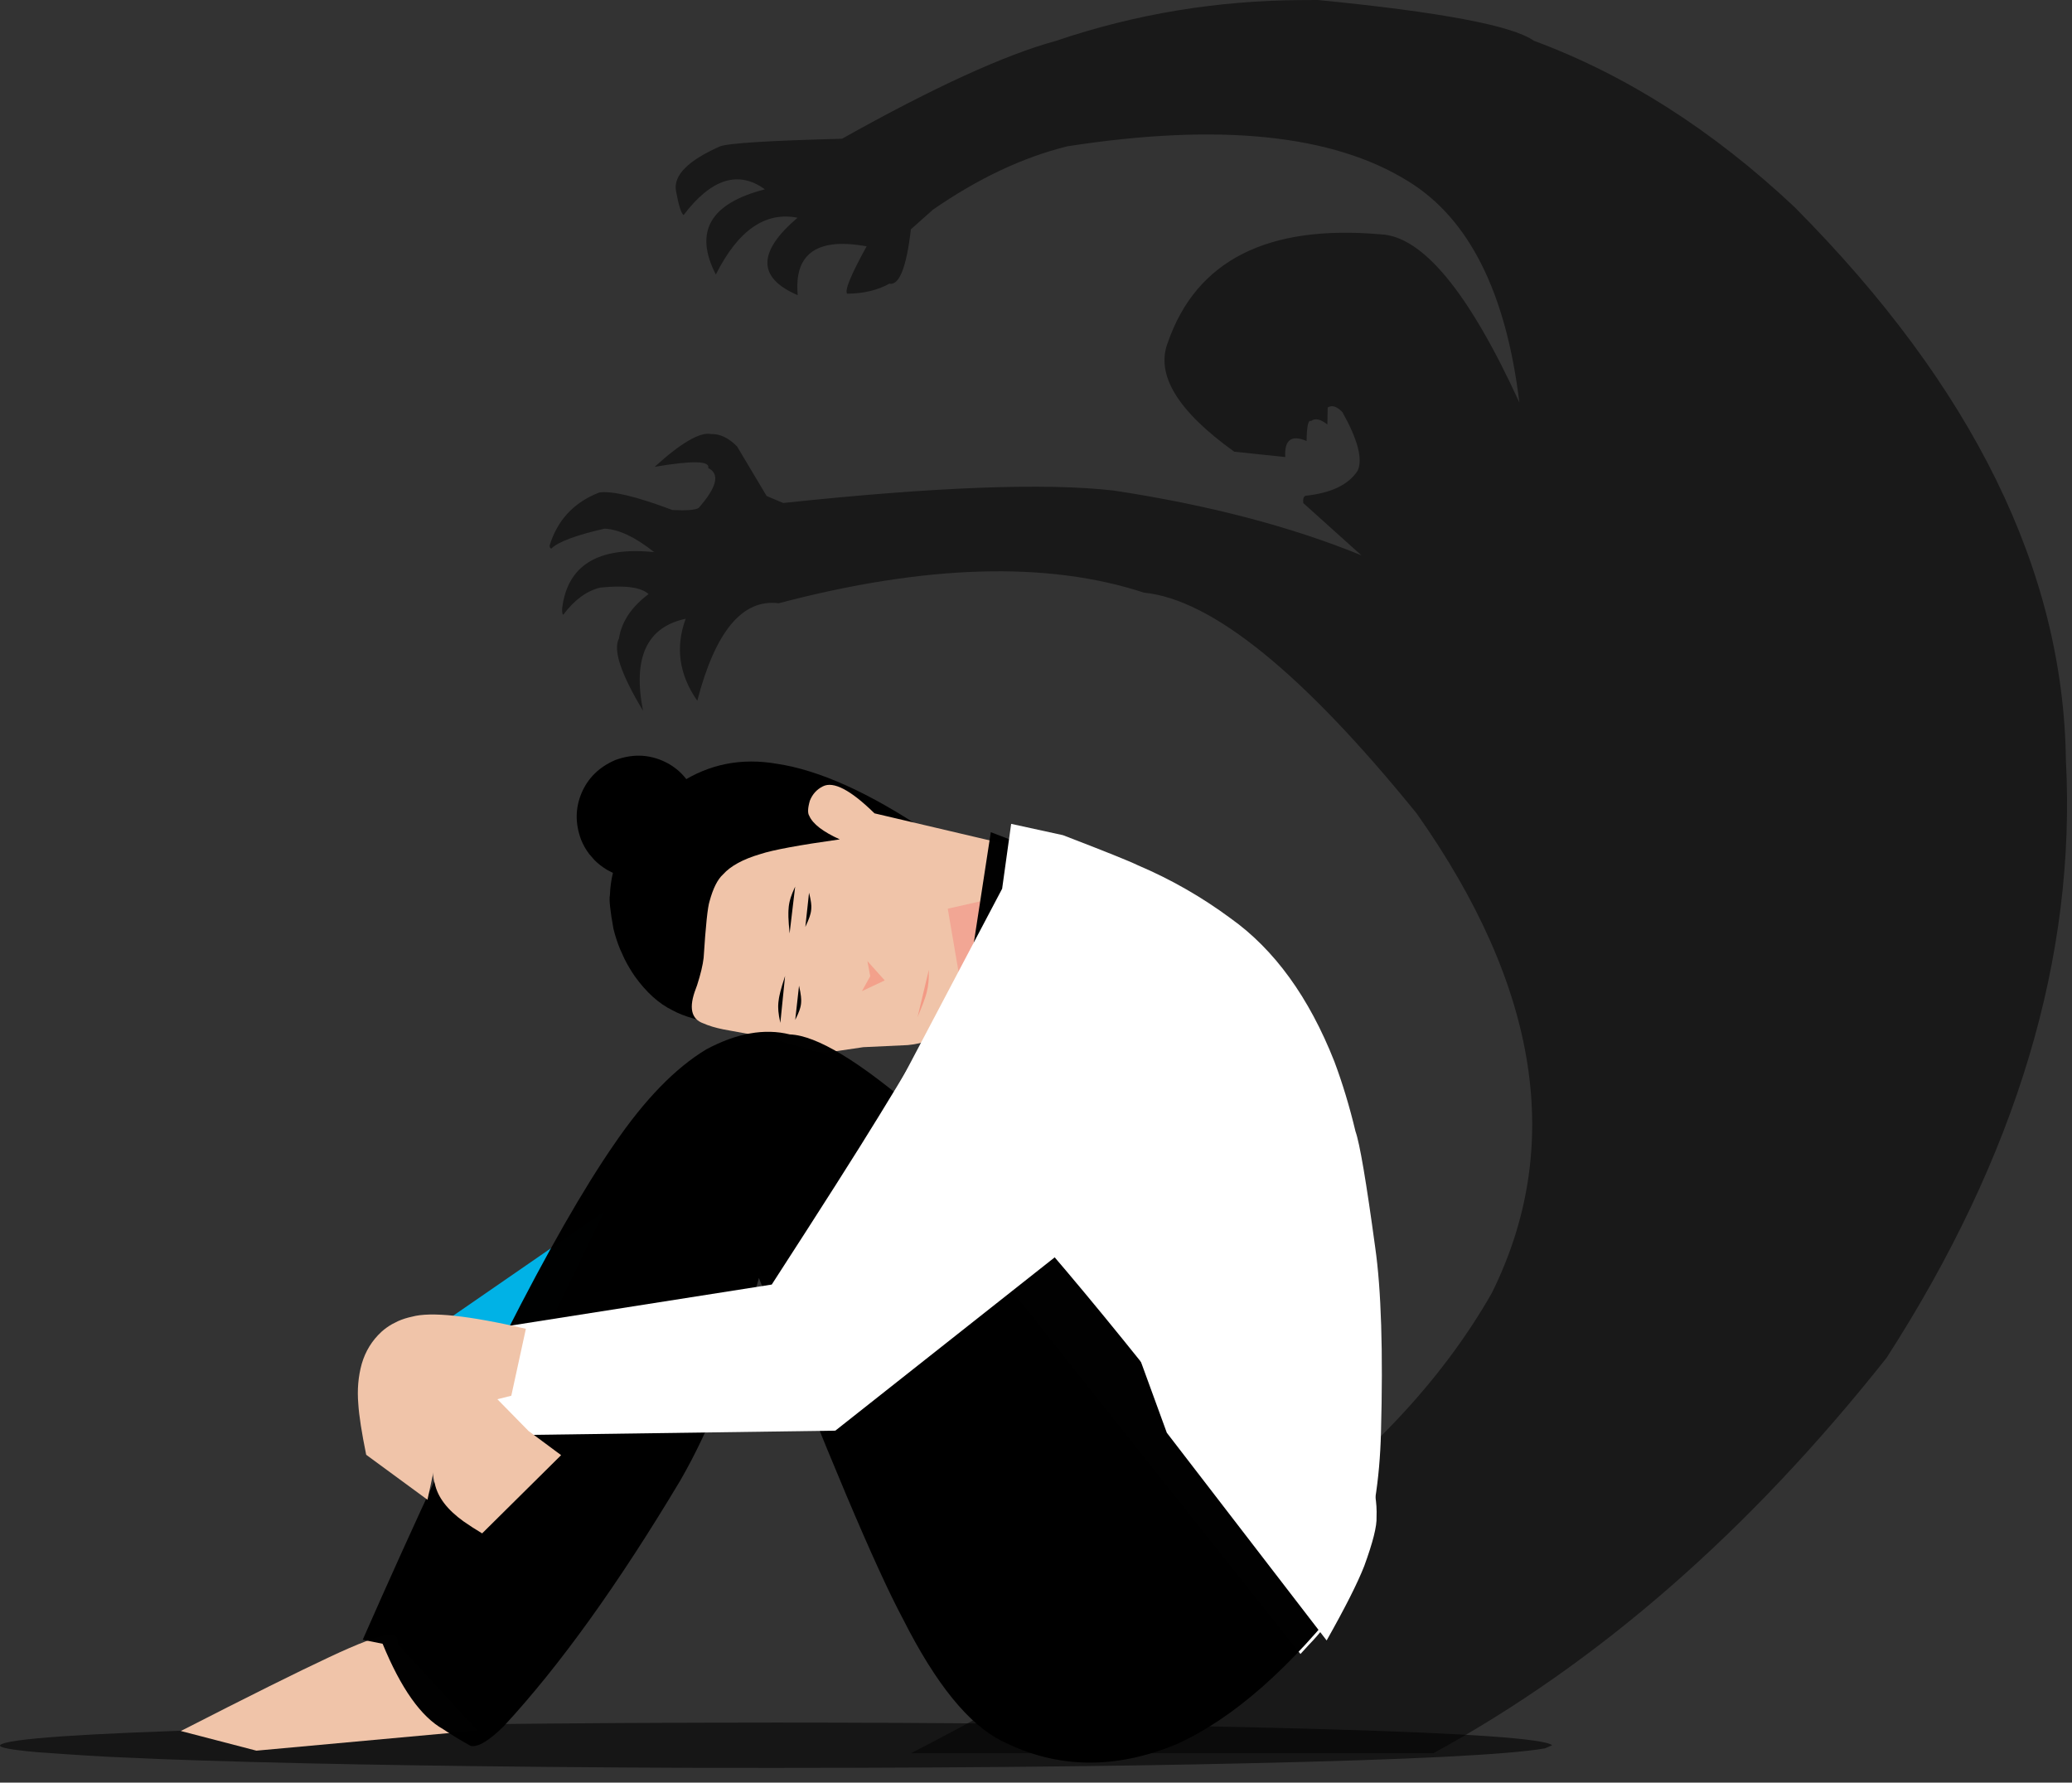 <svg width="93" height="80" viewBox="0 0 93 80" fill="none" xmlns="http://www.w3.org/2000/svg">
<rect x="0" y="0" width="93" height="80" fill="#333333" stroke="none"/>
<path d="M59.149 0L58.472 0.003C54.636 0.018 50.943 0.628 47.395 1.835C45.117 2.453 41.916 3.917 37.792 6.227C34.51 6.311 32.684 6.426 32.314 6.57C30.883 7.205 30.225 7.867 30.339 8.556C30.456 9.201 30.57 9.566 30.681 9.653C31.923 8.018 33.14 7.633 34.331 8.497C31.873 9.126 31.14 10.401 32.13 12.32C33.127 10.335 34.349 9.486 35.796 9.772C33.991 11.31 33.994 12.469 35.805 13.247C35.679 11.883 36.196 11.126 37.355 10.974C37.754 10.917 38.268 10.944 38.898 11.054C38.193 12.33 37.902 13.039 38.024 13.181C38.756 13.175 39.387 13.026 39.916 12.732C40.361 12.82 40.685 12.006 40.885 10.291L41.872 9.412C43.898 8.009 45.91 7.06 47.908 6.566C54.721 5.509 59.819 6.031 63.2 8.131C65.931 9.803 67.596 13.113 68.195 18.062C65.926 13.11 63.85 10.595 61.967 10.516C56.885 10.072 53.703 11.686 52.42 15.36C51.856 16.808 52.85 18.445 55.399 20.271L57.688 20.512C57.643 19.74 57.962 19.5 58.645 19.791C58.654 19.123 58.721 18.824 58.845 18.894C59.032 18.755 59.276 18.807 59.578 19.052L59.592 18.289C59.782 18.165 60.003 18.235 60.255 18.499C60.943 19.728 61.171 20.601 60.94 21.12C60.531 21.752 59.748 22.129 58.59 22.25C58.507 22.293 58.475 22.402 58.496 22.576L61.104 24.921C57.949 23.631 54.245 22.662 49.992 22.015C46.925 21.662 41.978 21.848 35.151 22.573L34.409 22.258L33.084 20.037C32.704 19.652 32.317 19.466 31.923 19.479C31.423 19.376 30.577 19.866 29.384 20.95C31.077 20.662 31.878 20.681 31.788 21.005C32.324 21.267 32.179 21.865 31.354 22.8C31.19 22.891 30.798 22.92 30.177 22.887C28.568 22.28 27.475 22.019 26.897 22.102C25.761 22.544 25.019 23.337 24.669 24.484C24.671 24.573 24.698 24.617 24.751 24.615C25.052 24.317 25.846 24.02 27.131 23.725C27.766 23.751 28.51 24.102 29.363 24.778C26.844 24.521 25.467 25.363 25.231 27.307C25.225 27.511 25.246 27.601 25.292 27.576C25.783 26.922 26.331 26.52 26.937 26.371C28.05 26.255 28.775 26.352 29.11 26.662C28.341 27.238 27.898 27.902 27.78 28.655C27.509 29.169 27.869 30.249 28.861 31.894C28.394 29.516 29.032 28.141 30.776 27.768C30.305 29.048 30.479 30.276 31.297 31.449C32.109 28.327 33.327 26.868 34.952 27.073C41.551 25.335 47.017 25.177 51.347 26.597C54.397 26.901 58.477 30.206 63.589 36.511C69.09 44.307 70.212 51.482 66.954 58.037C64.69 62.002 61.276 65.616 56.71 68.878C52.292 72.26 47.017 75.528 40.885 78.684L64.327 78.684C71.715 74.654 78.498 68.739 84.677 60.937C90.513 51.88 93.196 42.935 92.726 34.104C92.616 25.621 88.555 17.35 80.543 9.29C76.879 5.847 72.98 3.36 68.847 1.829C67.886 1.148 64.654 0.538 59.149 0Z" fill="black" fill-opacity="0.506"/>
<path d="M69.666 78.323L69.348 78.462C67.732 78.745 63.322 78.968 56.12 79.129C49.461 79.286 41.154 79.355 31.199 79.337C22.111 79.301 14.716 79.191 9.013 79.006C7.854 78.971 6.683 78.925 5.5 78.869C4.748 78.843 3.473 78.765 1.676 78.634C0.467 78.528 -0.088 78.421 0.011 78.311C0.335 78.028 3.742 77.793 10.233 77.606C16.965 77.409 25.166 77.309 34.837 77.305C38.317 77.304 42.375 77.325 47.011 77.37C51.178 77.424 53.54 77.458 54.097 77.472C56.129 77.514 57.918 77.558 59.465 77.603C65.932 77.789 69.332 78.029 69.666 78.323Z" fill="black" fill-opacity="0.573"/>
<path d="M32.718 46.03L32.394 45.978C31.422 45.828 30.686 45.615 30.184 45.34C29.574 45.043 29.01 44.535 28.494 43.816C28.326 43.575 28.171 43.314 28.03 43.034L27.834 42.602C27.711 42.306 27.611 41.997 27.533 41.676C27.385 40.857 27.333 40.358 27.375 40.178C27.386 39.836 27.433 39.492 27.516 39.148C27.692 38.452 28.003 37.785 28.448 37.147C28.528 36.967 28.912 36.532 29.599 35.844C29.889 35.583 30.195 35.348 30.517 35.14C31.827 34.289 33.277 34.001 34.866 34.276C36.773 34.561 39.03 35.58 41.64 37.332L32.718 46.03Z" fill="black" fill-opacity="0.996"/>
<path d="M31.291 44.206L31.234 44.364C30.906 45.212 31.018 45.733 31.571 45.927C31.813 46.035 32.113 46.125 32.47 46.197C33.979 46.465 34.715 46.607 34.679 46.623L36.505 47.167C36.741 47.221 36.966 47.241 37.181 47.226L38.749 46.995L40.748 46.901C41.109 46.868 41.45 46.788 41.771 46.664C42.188 46.538 42.637 46.135 43.118 45.456C43.424 44.976 43.706 44.459 43.967 43.904L47.974 37.603L45.005 37.852L39.251 36.501C38.181 35.452 37.408 35.048 36.934 35.29C36.662 35.425 36.467 35.639 36.35 35.933C36.254 36.266 36.245 36.492 36.323 36.613C36.481 36.976 36.938 37.328 37.693 37.669C35.869 37.925 34.682 38.145 34.132 38.328C33.355 38.555 32.795 38.86 32.452 39.243C32.207 39.466 32.006 39.865 31.849 40.443C31.763 40.699 31.674 41.547 31.582 42.987C31.545 43.31 31.448 43.716 31.291 44.206Z" fill="#F0C4A9"/>
<path d="M43.127 44.22L42.539 40.78L45.332 40.148L43.127 44.22Z" fill="#FF0023" fill-opacity="0.153"/>
<path d="M46.028 41.538C45.201 42.15 44.373 42.763 43.546 43.375C43.855 41.365 44.163 39.355 44.472 37.346C45.488 37.736 46.504 38.127 47.52 38.518L46.028 41.538Z" fill="black" fill-opacity="0.996"/>
<path d="M21.433 77.659L11.508 78.566L8.116 77.684C11.164 76.125 13.371 75.027 14.737 74.389C16.114 73.739 17.017 73.399 17.446 73.371C17.623 73.365 17.732 73.389 17.772 73.443C17.833 73.485 17.861 73.6 17.858 73.787L21.433 77.659Z" fill="#F0C4A9"/>
<path d="M27.119 54.369L18.791 60.115C20.118 61.195 21.444 62.275 22.77 63.354L27.119 54.369Z" fill="#00B2E6"/>
<path d="M58.37 74.228L58.748 73.815C60.796 71.727 61.874 68.553 61.984 64.293C62.083 60.648 61.996 57.876 61.724 55.975C61.324 53.032 61.029 51.298 60.84 50.775C60.575 49.662 60.258 48.616 59.891 47.636C58.754 44.755 57.203 42.615 55.238 41.215C53.943 40.256 52.555 39.462 51.075 38.833C50.717 38.656 49.595 38.205 47.711 37.481L45.385 36.973L44.98 39.884L39.439 50.397L58.37 74.228Z" fill="white"/>
<path d="M16.28 73.589L17.174 73.77C17.996 75.771 18.9 77.047 19.886 77.599C20.287 77.867 20.701 78.118 21.125 78.351C21.447 78.424 21.939 78.132 22.604 77.476C25.1 74.786 27.744 71.107 30.536 66.439C31.908 64.065 33.084 61.036 34.062 57.352C37.143 65.256 39.298 70.356 40.526 72.65C41.998 75.568 43.481 77.397 44.977 78.136C47.431 79.378 50.045 79.423 52.82 78.272C55.347 77.123 57.922 74.86 60.546 71.482C61.07 70.773 61.278 70.16 61.169 69.645L53.154 63.569C48.029 57.035 44.054 52.483 41.229 49.914C38.575 47.629 36.649 46.466 35.452 46.423C34.315 46.14 33.063 46.364 31.698 47.095C30.309 47.932 28.933 49.348 27.572 51.343C24.821 55.318 21.057 62.733 16.28 73.589Z" fill="black" fill-opacity="0.996"/>
<path d="M60.098 63.568L60.32 63.922C61.352 65.439 61.84 66.823 61.785 68.076C61.806 68.484 61.621 69.22 61.23 70.287C60.929 71.054 60.367 72.165 59.545 73.62L52.372 64.3L50.325 58.691L60.098 63.568Z" fill="white"/>
<path d="M50.456 53.965L37.493 64.205L20.402 64.442L22.758 59.516L34.639 57.648C36.87 54.2 38.477 51.675 39.457 50.073C40.462 48.45 41.833 46.136 43.572 43.133L50.456 53.965Z" fill="white"/>
<path d="M22.949 62.638L20.031 63.371L19.187 67.306L16.436 65.287C16.233 64.291 16.115 63.53 16.082 63.005C16.028 62.369 16.08 61.77 16.236 61.208C16.401 60.64 16.698 60.158 17.126 59.764C17.269 59.636 17.428 59.522 17.602 59.423L17.874 59.286C18.063 59.203 18.268 59.138 18.489 59.091C19.333 58.857 21.038 59.037 23.604 59.633L22.949 62.638Z" fill="#F0C4A9"/>
<path d="M23.72 64.217L25.185 65.304L21.64 68.815C21.352 68.643 21.074 68.463 20.805 68.276C20.075 67.753 19.646 67.189 19.517 66.584C19.433 66.348 19.394 65.873 19.402 65.156C19.435 64.521 19.5 63.86 19.597 63.173L22.191 62.658L23.72 64.217Z" fill="#F0C4A9"/>
<path d="M35.441 41.89C35.41 41.567 35.392 41.322 35.387 41.155C35.385 41.088 35.385 41.023 35.386 40.958L35.389 40.864C35.391 40.801 35.396 40.741 35.403 40.682L35.415 40.596L35.43 40.513L35.448 40.433C35.461 40.38 35.475 40.329 35.491 40.279C35.53 40.154 35.596 39.991 35.69 39.788L35.441 41.89Z" fill="black" fill-opacity="0.996"/>
<path d="M36.147 41.598C36.237 41.407 36.299 41.258 36.335 41.152C36.349 41.109 36.362 41.067 36.373 41.024L36.389 40.96L36.401 40.896L36.409 40.832L36.414 40.768L36.416 40.704L36.415 40.64C36.413 40.598 36.409 40.555 36.404 40.512C36.391 40.405 36.361 40.256 36.313 40.063L36.147 41.598Z" fill="black" fill-opacity="0.996"/>
<path d="M35.238 43.798C35.137 44.107 35.067 44.342 35.026 44.504C35.01 44.569 34.995 44.633 34.982 44.696L34.964 44.789C34.953 44.851 34.945 44.911 34.939 44.97L34.932 45.056L34.928 45.141L34.929 45.223C34.93 45.277 34.933 45.33 34.937 45.382C34.948 45.512 34.977 45.687 35.025 45.904L35.238 43.798Z" fill="black" fill-opacity="0.996"/>
<path d="M35.864 44.236C35.91 44.443 35.939 44.601 35.95 44.713C35.955 44.758 35.959 44.802 35.96 44.846L35.961 44.912L35.959 44.977L35.954 45.041L35.945 45.105L35.933 45.167L35.917 45.23C35.906 45.271 35.893 45.312 35.879 45.352C35.843 45.454 35.781 45.593 35.693 45.771L35.864 44.236Z" fill="black" fill-opacity="0.996"/>
<path d="M38.688 44.48L39.199 44.239L39.71 43.999C39.451 43.709 39.192 43.42 38.932 43.13C38.975 43.357 39.017 43.583 39.06 43.81C38.936 44.033 38.812 44.257 38.688 44.48Z" fill="#FF0000" fill-opacity="0.18"/>
<path d="M41.69 43.526L41.69 43.601C41.691 43.784 41.686 43.938 41.675 44.062C41.662 44.181 41.653 44.259 41.646 44.296C41.632 44.375 41.613 44.464 41.588 44.564C41.525 44.801 41.39 45.163 41.182 45.65L41.69 43.526Z" fill="#FF0000" fill-opacity="0.212"/>
<path d="M31.197 35.639L31.313 35.994C31.483 36.736 31.383 37.424 31.015 38.057C30.643 38.691 30.074 39.116 29.31 39.33C28.567 39.5 27.878 39.401 27.243 39.033C27.04 38.914 26.853 38.77 26.684 38.6L26.448 38.329C26.3 38.137 26.179 37.923 26.083 37.688C25.811 36.958 25.819 36.256 26.106 35.583C26.394 34.911 26.896 34.42 27.613 34.111C28.345 33.84 29.048 33.847 29.722 34.134C30.396 34.422 30.887 34.923 31.197 35.639Z" fill="black" fill-opacity="0.996"/>
</svg>
